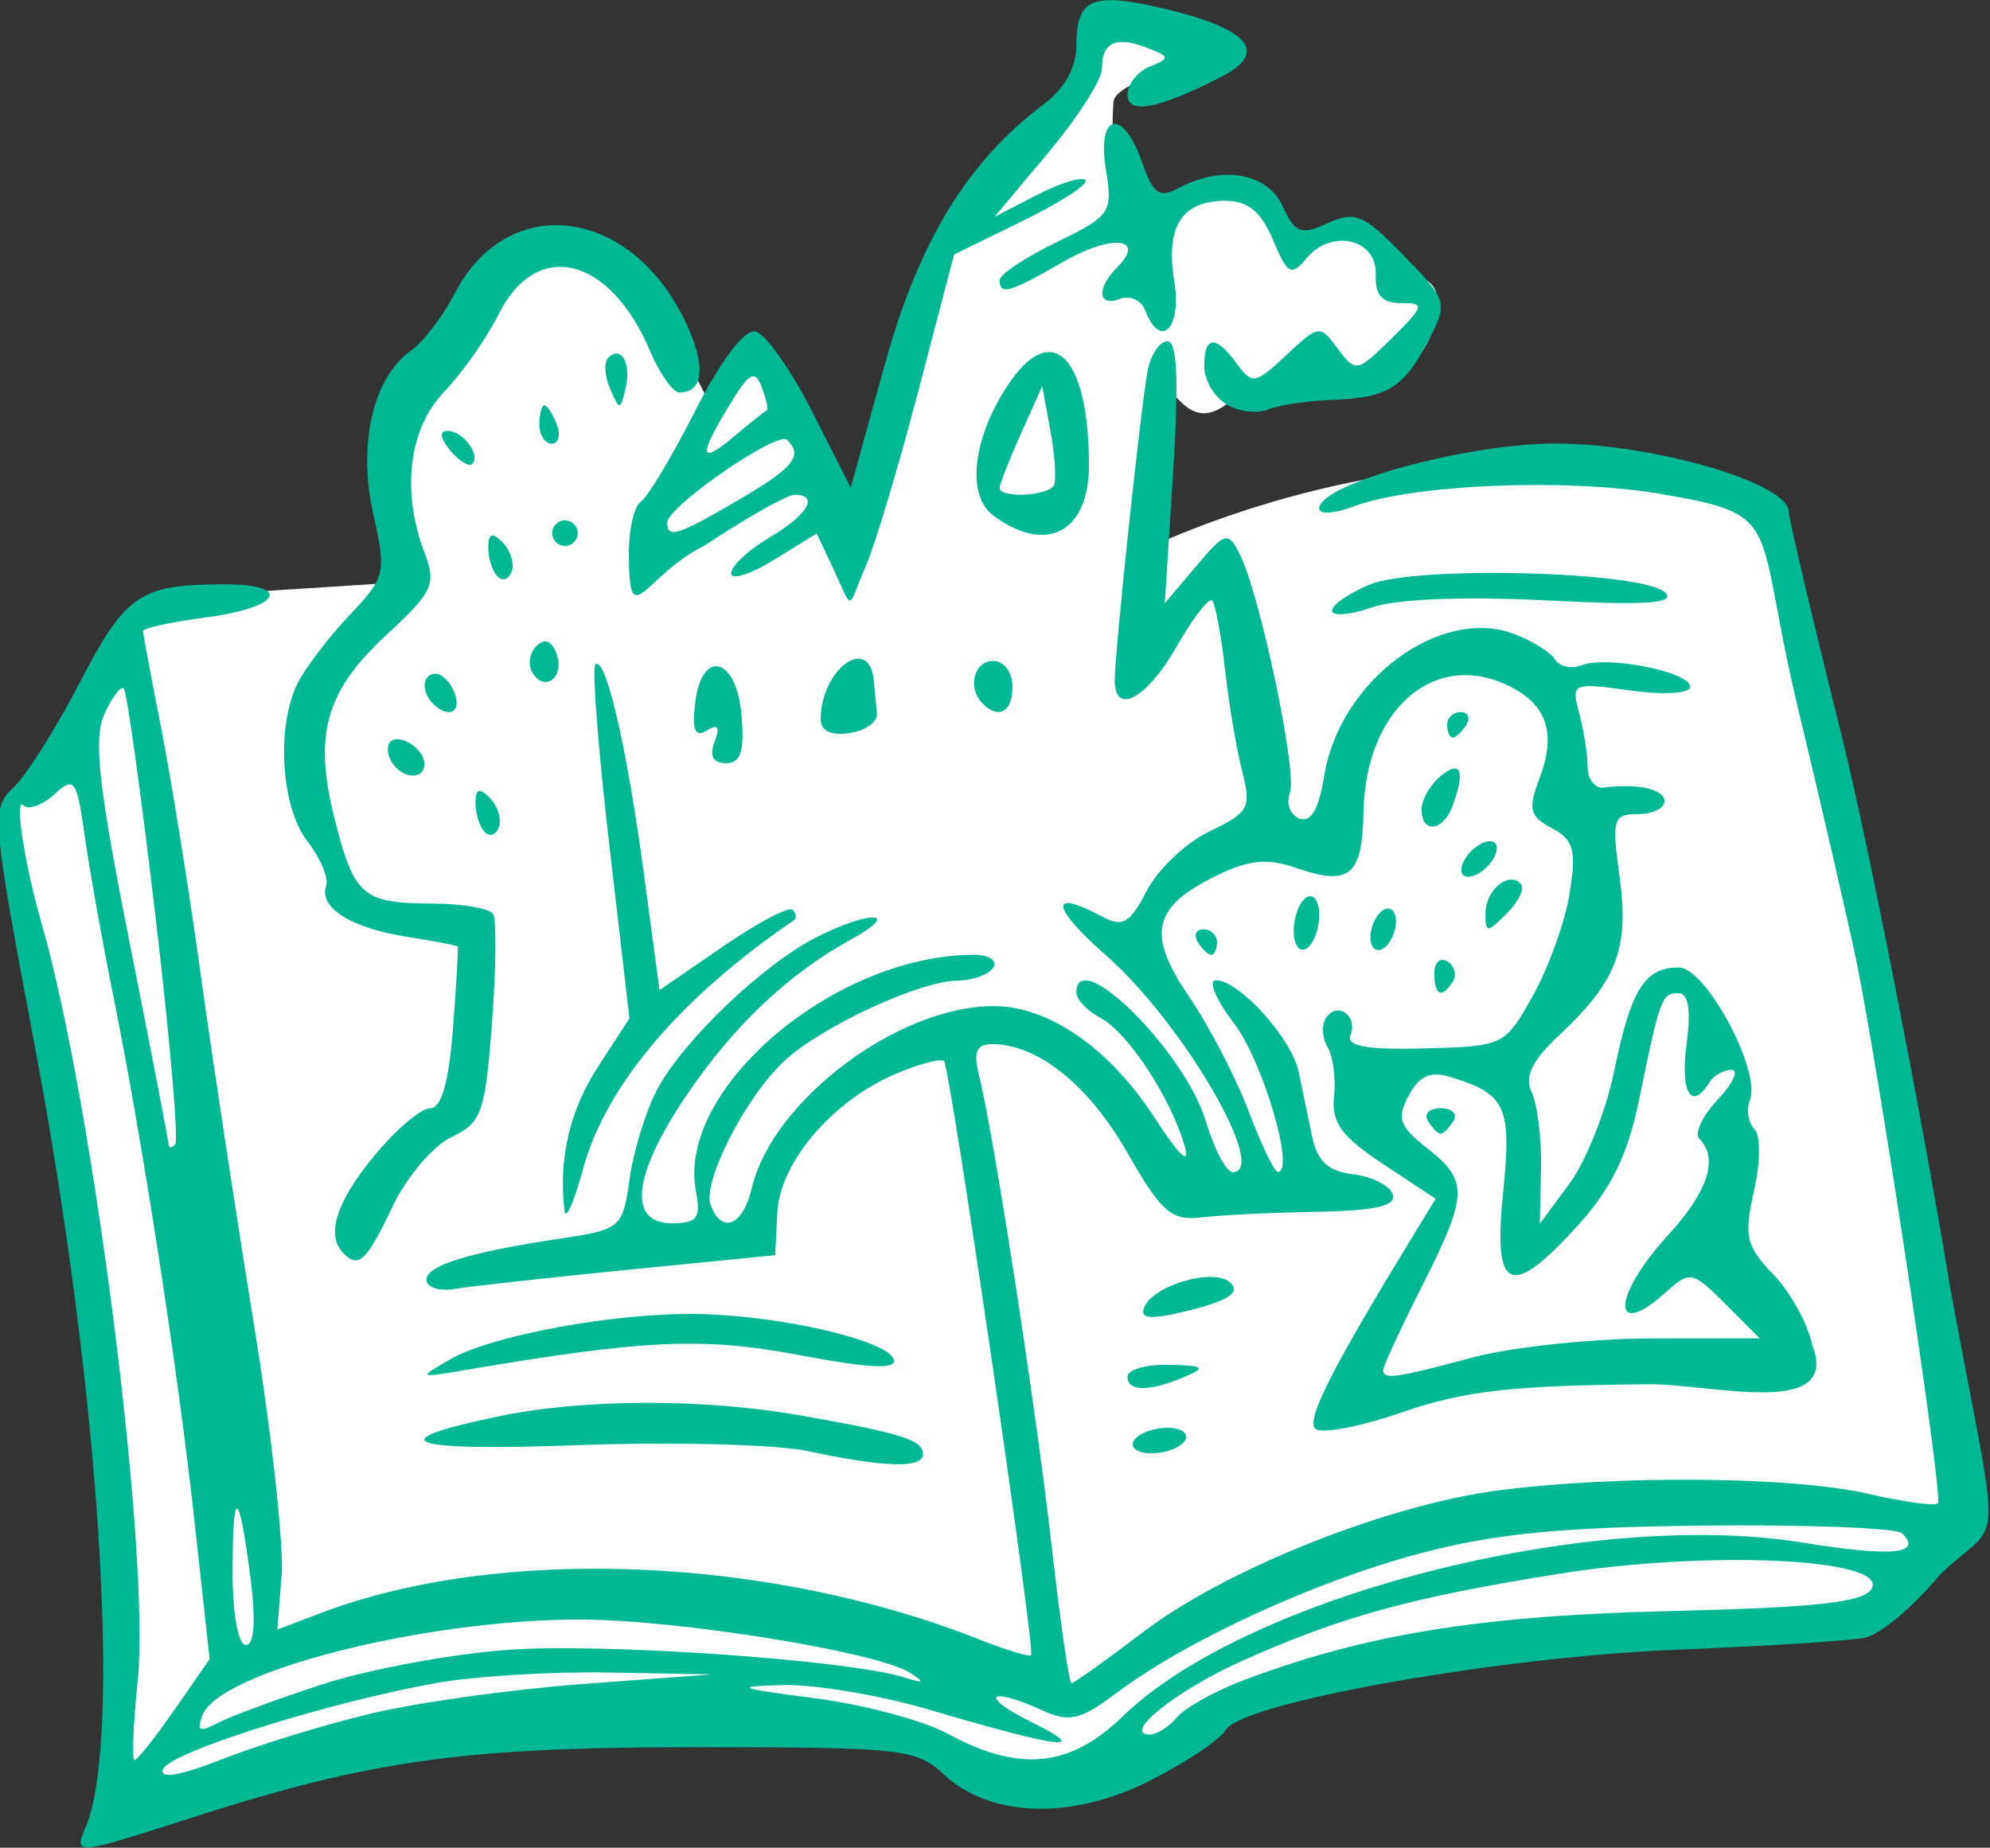 <?xml version="1.0" ?><svg height="190.537mm" viewBox="0 0 205.177 190.537" width="205.177mm" xmlns="http://www.w3.org/2000/svg">
    <rect x="0" y="0" width="205.177" height="190.537" fill="#333333" stroke="none"/>
    <path d="m 493.073,83.099 c 0,0 0.868,-7.451 -0.342,-17.199 -1.206,-9.715 -3.147,-19.26 -3.147,-19.26 l 5.116,-7.663 8.996,-0.578 c 0,0 -1.5,-4.036 0.056,-6.869 1.556,-2.832 5.104,-5.108 5.104,-5.108 0,0 2.037,-0.237 3.136,0.865 1.099,1.102 2.823,4.692 2.823,4.692 l 1.777,-2.066 3.66,6.726 3.34,-10.007 4.523,-6.327 0.858,-2.441 4.257,1.401 c -1.308,0.639 -3.909,1.208 -3.925,1.916 -0.203,2.71 0.694,2.822 1.041,4.233 0,0 1.797,-1.813 3.284,-1.473 1.488,0.34 1.808,2.565 1.808,2.565 0,0 1.122,-0.958 2.449,-0.886 1.328,0.072 1.511,1.813 1.511,1.813 0,0 1.694,-0.35 1.511,1.112 -0.183,1.463 -0.813,2.307 -2.197,2.41 -1.385,0.103 -5.349,1.051 -5.349,1.051 -1.131,0.842 -1.663,-0.128 -2.294,-0.8 l -0.94,6.155 c 0,0 6.111,-3.11 13.264,-3.162 7.153,-0.051 9.264,1.568 9.264,1.568 0,0 5.672,23.059 5.798,27.961 0.126,4.902 1.111,8.219 1.111,8.219 l -3.228,3.944 c 0,0 -9.27,0.175 -12.795,0.762 -3.525,0.587 -10.47,2.171 -10.47,2.171 0,0 -1.798,2.732 -4.751,2.896 -2.953,0.165 -2.662,-1.202 -6.919,-1.83 -4.257,-0.628 -9.874,-0.667 -15.348,-0.134 -5.26,0.512 -11.545,2.724 -11.545,2.724 z" fill="#FFFFFF" transform="translate(176.739,-136.75) matrix(2.875,0,0,2.875,-1583.689,86.408)"/>
    <path d="m 492.448,83.049 c 1.314,-3.168 0.495,-15.697 -1.834,-28.056 -1.534,-8.143 -1.563,-8.484 -0.764,-9.229 0.456,-0.425 1.532,-2.127 2.39,-3.783 1.633,-3.149 2.149,-3.503 5.13,-3.514 2.508,-0.009 2.103,0.828 -0.573,1.183 -1.261,0.167 -2.292,0.389 -2.292,0.494 0,0.104 0.293,1.677 0.651,3.494 0.358,1.818 0.994,5.781 1.413,8.807 0.419,3.026 1.279,8.681 1.911,12.567 0.632,3.886 1.079,7.938 0.994,9.006 l -0.155,1.94 1.605,-0.607 c 6.376,-2.412 16.033,-2.02 23.555,0.958 0.977,0.387 1.82,0.643 1.873,0.569 0.155,-0.215 -2.904,-21.09 -3.122,-21.308 -0.109,-0.109 -0.892,0.098 -1.738,0.459 -2.275,0.972 -4.151,3.174 -4.242,4.977 l -0.077,1.525 -5.259,0.522 c -2.892,0.287 -5.691,0.597 -6.22,0.688 -0.529,0.091 -0.989,-0.041 -1.023,-0.293 -0.071,-0.526 1.453,-1.01 4.735,-1.502 2.25,-0.338 2.297,-0.378 2.55,-2.172 0.142,-1.005 0.589,-2.447 0.994,-3.203 0.936,-1.749 3.817,-4.495 5.718,-5.451 1.96,-0.986 3.046,-0.913 1.235,0.083 -2.28,1.254 -4.241,3.115 -5.937,5.635 -1.904,2.829 -2.092,4.547 -0.497,4.547 0.908,0 1.047,-0.185 0.863,-1.15 -0.7,-3.66 4.969,-8.478 9.976,-8.478 0.534,0 0.843,0.206 0.687,0.458 -0.156,0.252 -0.735,0.463 -1.288,0.469 -1.36,0.014 -4.885,1.651 -6.207,2.884 -1.4,1.304 -2.953,4.352 -2.638,5.174 0.403,1.05 1.153,0.735 1.473,-0.618 0.741,-3.134 5.234,-6.52 8.66,-6.527 1.987,-0.004 4.167,1.505 5.785,4.005 0.874,1.349 1.286,1.742 1.084,1.033 -0.493,-1.732 -2.029,-4.08 -3.013,-4.607 -0.482,-0.258 -0.876,-0.668 -0.876,-0.911 0,-1.753 3.891,2.104 4.638,4.597 0.303,1.011 0.738,1.838 0.968,1.838 1.326,0 -1.793,-5.352 -4.516,-7.749 -2.014,-1.773 -2.09,-2.447 -0.158,-1.413 0.729,0.39 0.989,0.238 1.595,-0.934 0.398,-0.77 1.413,-1.729 2.255,-2.13 1.409,-0.672 1.501,-0.844 1.162,-2.161 -0.203,-0.787 -0.48,-2.437 -0.617,-3.668 -0.137,-1.23 -0.343,-2.331 -0.459,-2.447 -0.115,-0.115 -0.691,0.632 -1.278,1.66 -1.062,1.86 -2.214,2.487 -2.214,1.206 0,-1.04 0.951,-9.977 1.185,-11.135 0.115,-0.567 0.433,-1.032 0.708,-1.032 0.347,0 0.408,1.434 0.201,4.699 l -0.298,4.699 1.117,-1.322 c 1.044,-1.236 1.145,-1.266 1.559,-0.458 0.735,1.434 2.088,7.859 1.808,8.588 -0.144,0.375 0.011,0.786 0.344,0.914 0.413,0.158 0.696,-0.33 0.888,-1.531 0.545,-3.406 4.156,-6.099 6.82,-5.086 0.642,0.244 1.298,0.654 1.456,0.911 0.159,0.257 0.593,0.35 0.965,0.207 0.917,-0.352 3.879,0.236 3.879,0.77 0,0.247 -0.907,0.305 -2.136,0.136 -2.085,-0.286 -2.129,-0.267 -1.84,0.811 0.162,0.607 0.298,1.474 0.302,1.926 0.004,0.452 0.264,0.789 0.579,0.748 1.229,-0.16 2.178,0.055 2.178,0.493 0,0.252 -0.432,0.458 -0.96,0.458 -0.886,0 -0.936,0.173 -0.65,2.252 0.352,2.562 -0.096,3.739 -2.159,5.67 -0.995,0.932 -1.261,1.487 -0.989,2.063 0.205,0.434 0.354,1.67 0.33,2.749 l -0.043,1.96 1.07,-1.45 c 0.588,-0.797 1.307,-2.608 1.597,-4.024 0.6,-2.929 1.093,-3.72 2.316,-3.72 0.971,0 2.958,3.701 2.553,4.757 -0.134,0.348 -0.063,0.814 0.157,1.034 0.228,0.228 0.222,1.189 -0.013,2.232 -0.366,1.623 -0.286,1.965 0.702,2.996 0.613,0.64 1.238,1.776 1.387,2.523 1.035,2.667 -3.632,1.39 -5.838,1.407 -4.913,0.039 -6.648,0.235 -8.86,1.003 -1.513,0.525 -2.918,0.79 -3.121,0.59 -0.33,-0.325 0.57,-2.109 3.419,-6.777 l 0.896,-1.468 -1.884,-1.247 c -1.5,-0.992 -1.859,-1.488 -1.76,-2.43 0.068,-0.651 -0.035,-1.441 -0.23,-1.756 -0.195,-0.315 -0.224,-0.783 -0.066,-1.039 0.387,-0.627 1.158,-0.11 0.887,0.595 -0.156,0.407 0.564,0.538 2.656,0.483 2.844,-0.075 2.88,-0.093 3.889,-1.901 0.56,-1.004 1.151,-2.652 1.312,-3.663 0.248,-1.551 0.149,-1.915 -0.637,-2.336 -0.805,-0.431 -0.864,-0.674 -0.435,-1.81 0.618,-1.638 0.239,-2.682 -1.213,-3.343 -2.641,-1.203 -5.039,0.948 -5.108,4.582 -0.043,2.296 -0.499,2.667 -2.448,1.987 -0.976,-0.34 -1.664,-0.277 -2.761,0.255 -2.357,1.141 -2.589,2.105 -1.053,4.361 0.728,1.069 1.693,2.924 2.144,4.122 0.451,1.198 0.922,2.178 1.046,2.178 0.634,0 -0.533,-3.969 -1.564,-5.32 -0.653,-0.856 -0.947,-1.557 -0.654,-1.557 0.831,0 2.723,2.095 2.966,3.285 0.121,0.589 0.336,1.625 0.478,2.302 0.191,0.909 0.579,1.268 1.484,1.375 0.673,0.08 1.309,0.403 1.413,0.718 0.136,0.415 -0.615,0.588 -2.716,0.625 -1.597,0.029 -3.463,0.119 -4.147,0.2 -1.083,0.129 -1.429,-0.175 -2.675,-2.353 -1.372,-2.397 -3.198,-3.86 -4.82,-3.86 -0.576,0 -0.692,0.27 -0.481,1.114 0.525,2.093 2.046,11.947 2.605,16.882 0.307,2.711 0.627,4.929 0.711,4.929 0.084,0 1.241,-0.827 2.57,-1.838 2.963,-2.254 8.738,-4.558 12.732,-5.079 4.292,-0.56 10.563,-0.504 13.259,0.118 1.279,0.295 2.41,0.45 2.514,0.344 0.194,-0.198 -2.086,-15.35 -2.926,-19.449 -0.259,-1.261 -1.241,-5.536 -2.164,-9.365 -1.518,-6.466 -0.4,-6.64 -4.899,-7.399 -3.369,-0.568 -8.894,-0.334 -10.999,0.466 -0.662,0.252 -1.204,0.282 -1.204,0.066 0,-0.882 5.272,-2.332 8.482,-2.332 3.476,0 8.306,1.402 8.355,2.426 0.014,0.302 0.852,3.85 1.861,7.885 1.009,4.035 3.006,14.285 3.941,20.027 1.868,10.047 1.893,8.039 -0.385,10.241 -0.925,1.129 -2.133,2.144 -2.684,2.255 -0.551,0.111 -3.581,0.304 -6.733,0.429 -6.366,0.252 -15.611,1.896 -16.187,2.878 -0.203,0.347 -1.427,1.166 -2.72,1.821 -2.8,1.419 -5.74,1.327 -7.399,-0.232 -0.968,-0.91 -1.52,-0.97 -8.882,-0.97 -8.34,0 -11.659,0.465 -18.09,2.532 -4.208,1.353 -4.221,1.354 -3.798,0.333 z m 10.278,-4.088 c 1.657,-0.392 5.076,-0.866 7.598,-1.053 l 4.585,-0.339 -3.72,-0.068 c -2.046,-0.037 -4.831,0.134 -6.19,0.38 -3.955,0.717 -9.543,2.484 -9.778,3.091 -0.14,0.361 0.618,0.23 2.138,-0.369 1.295,-0.51 3.71,-1.249 5.367,-1.641 z m -7.089,-0.13 1.255,-1.812 -0.544,-4.951 c -0.605,-5.511 -1.873,-13.702 -2.931,-18.935 -0.382,-1.891 -0.834,-4.428 -1.005,-5.638 -0.287,-2.039 -0.367,-2.147 -1.094,-1.489 -0.431,0.39 -0.924,0.57 -1.096,0.398 -0.345,-0.345 0.021,2.066 0.638,4.207 1.847,6.407 3.913,22.659 3.453,27.165 -0.161,1.576 -0.212,2.866 -0.113,2.866 0.099,0 0.745,-0.815 1.435,-1.812 z m 33.996,0.246 c 4.446,-4.318 16.741,-7.469 24.351,-6.241 3.25,0.524 4.358,0.422 3.599,-0.331 -0.191,-0.189 -3.371,-0.313 -7.068,-0.275 -5.134,0.052 -7.549,0.289 -10.226,1 -3.747,0.997 -8.369,3.122 -10.864,4.997 -1.301,0.977 -1.701,1.073 -2.658,0.637 -1.964,-0.895 -2.31,-0.529 -0.396,0.418 2.195,1.086 1.046,0.947 -3.658,-0.444 -1.76,-0.52 -4.132,-0.92 -5.273,-0.888 -1.788,0.05 -1.634,0.114 1.126,0.468 1.76,0.225 3.926,0.804 4.814,1.287 2.548,1.384 4.37,1.201 6.252,-0.627 z m -28.735,-1.142 c 1.625,-0.532 4.616,-1.093 6.648,-1.245 3.438,-0.258 12.271,0.356 14.275,0.992 0.693,0.22 0.735,0.184 0.194,-0.168 -1.156,-0.752 -8.358,-1.914 -11.861,-1.914 -5.574,0 -12.917,1.864 -13.519,3.432 -0.215,0.561 -0.103,0.624 0.517,0.293 0.436,-0.232 2.121,-0.858 3.746,-1.39 z m 30.695,1.163 c 0.287,-0.345 1.395,-0.954 2.463,-1.354 4.362,-1.63 8.444,-2.286 15.222,-2.448 5.247,-0.125 6.945,-0.313 7.217,-0.8 0.614,-1.097 -5.898,-1.395 -11.328,-0.519 -5.262,0.849 -7.684,1.517 -11.233,3.1 -2.352,1.049 -4.358,2.648 -3.322,2.648 0.252,0 0.693,-0.283 0.98,-0.628 z m -33.237,-4.989 c -0.415,-3.252 -0.641,-3.32 -0.641,-0.191 0,1.484 0.203,2.598 0.474,2.598 0.305,0 0.365,-0.857 0.167,-2.407 z m 43.832,-7.909 c 1.387,-0.372 4.271,-0.679 6.408,-0.682 l 3.887,-0.005 -1.233,-1.233 c -1.166,-1.166 -1.279,-1.191 -2.089,-0.458 -2.014,1.823 -1.998,0.207 0.021,-1.994 1.445,-1.576 1.835,-2.768 1.134,-3.469 -0.188,-0.188 0.108,-0.822 0.659,-1.408 0.551,-0.586 0.771,-1.066 0.49,-1.066 -0.281,0 -0.639,0.206 -0.795,0.458 -0.638,1.032 -1.044,0.345 -0.813,-1.375 0.165,-1.229 0.07,-1.834 -0.287,-1.834 -0.605,0 -0.66,0.147 -1.416,3.829 -0.401,1.952 -0.991,3.17 -2.166,4.47 -2.441,2.702 -3.077,2.436 -2.711,-1.131 0.317,-3.09 0.111,-3.549 -1.864,-4.154 -0.745,-0.228 -1.136,-0.059 -1.52,0.657 -0.439,0.819 -0.339,1.103 0.66,1.889 1.496,1.177 1.477,1.664 -0.2,4.985 -0.757,1.499 -1.375,2.834 -1.375,2.967 0,0.36 0.436,0.299 3.209,-0.445 z m -1.605,-8.482 c -0.156,-0.252 0.051,-0.458 0.458,-0.458 0.408,0 0.614,0.206 0.458,0.458 -0.156,0.252 -0.362,0.458 -0.458,0.458 -0.096,0 -0.303,-0.206 -0.458,-0.458 z m -45.635,-7.359 c -0.517,-4.38 -1.027,-8.05 -1.133,-8.155 -0.106,-0.106 -0.42,0.307 -0.697,0.917 -0.4,0.879 -0.214,2.577 0.9,8.18 0.773,3.889 1.405,7.165 1.405,7.28 0,0.115 0.105,0.103 0.233,-0.025 0.128,-0.128 -0.19,-3.816 -0.708,-8.196 z m 23.399,19.2 c -1.135,-0.241 -4.822,-0.338 -8.194,-0.215 -6.255,0.228 -7.245,-0.124 -2.902,-1.031 3.062,-0.639 7.382,-0.649 10.897,-0.023 3.606,0.642 4.325,0.871 4.325,1.381 0,0.515 -1.35,0.479 -4.126,-0.111 z m 11.691,-0.378 c 0.156,-0.252 0.696,-0.458 1.2,-0.458 0.504,0 0.789,0.206 0.634,0.458 -0.156,0.252 -0.696,0.458 -1.2,0.458 -0.504,0 -0.789,-0.206 -0.634,-0.458 z m -0.229,-2.292 c 0,-0.252 0.671,-0.444 1.49,-0.426 1.249,0.027 1.342,0.096 0.573,0.426 -1.267,0.544 -2.063,0.544 -2.063,0 z m -24.297,-0.618 c 1.491,-0.868 5.958,-1.686 8.907,-1.63 2.95,0.056 6.781,0.944 7.006,1.624 0.123,0.372 -0.845,0.33 -3.374,-0.148 -3.473,-0.656 -5.557,-0.561 -12.084,0.55 -1.59,0.271 -1.594,0.267 -0.456,-0.396 z m 24.883,-1.831 c 0.273,-0.822 2.539,-1.486 3.112,-0.912 0.341,0.341 -0.076,0.627 -1.402,0.964 -1.407,0.357 -1.842,0.344 -1.71,-0.052 z m -28.707,-1.982 c -0.637,-0.637 -0.258,-1.836 1.103,-3.487 0.775,-0.94 1.678,-1.709 2.008,-1.709 0.406,0 0.67,-0.924 0.82,-2.866 0.121,-1.576 0.198,-2.897 0.17,-2.936 -0.028,-0.039 -0.86,-0.198 -1.85,-0.354 -1.985,-0.312 -3.14,-1.046 -2.869,-1.822 0.097,-0.277 -0.206,-0.996 -0.672,-1.598 -0.957,-1.233 -1.128,-4.153 -0.335,-5.699 0.282,-0.551 1.116,-1.639 1.852,-2.418 1.284,-1.358 1.319,-1.507 0.846,-3.614 -0.561,-2.505 -0.013,-4.902 1.339,-5.857 0.447,-0.316 1.156,-1.239 1.574,-2.051 1.896,-3.68 6.312,-3.142 8.282,1.011 0.745,1.57 0.663,2.529 -0.216,2.529 -0.234,0 -0.709,-0.671 -1.056,-1.49 -1.441,-3.405 -4.067,-4.042 -5.428,-1.316 -0.426,0.852 -1.302,2.102 -1.949,2.776 -1.278,1.334 -1.55,3.568 -0.705,5.791 0.425,1.117 0.296,1.397 -1.341,2.908 -2.218,2.047 -2.656,3.597 -1.882,6.649 0.698,2.752 0.995,3.006 3.529,3.015 1.057,0.004 2.024,0.173 2.149,0.376 0.125,0.203 0.107,1.96 -0.04,3.904 -0.245,3.237 -0.368,3.583 -1.462,4.102 -0.657,0.311 -1.607,1.436 -2.111,2.498 -0.927,1.953 -1.203,2.214 -1.758,1.66 z m 7.929,-1.528 c -0.216,-1.867 0.189,-3.599 1.207,-5.163 l 1.123,-1.725 -0.723,-6.236 c -0.398,-3.43 -0.623,-6.335 -0.502,-6.456 0.362,-0.362 1.13,2.928 1.735,7.441 l 0.568,4.234 2.268,-1.56 c 1.247,-0.858 2.375,-1.452 2.507,-1.32 0.132,0.132 0.153,0.298 0.048,0.37 -4.112,2.811 -6.765,5.948 -7.575,8.957 -0.318,1.18 -0.613,1.836 -0.657,1.458 z m 31.195,-8.509 c 0,-0.393 0.21,-0.585 0.466,-0.427 0.256,0.158 0.347,0.48 0.202,0.715 -0.393,0.636 -0.668,0.517 -0.668,-0.288 z m -8.482,-1.119 c -0.156,-0.252 -0.065,-0.458 0.202,-0.458 0.267,0 0.486,0.206 0.486,0.458 0,0.252 -0.091,0.458 -0.202,0.458 -0.111,0 -0.33,-0.206 -0.486,-0.458 z m 3.439,-0.404 c 0,-0.504 0.206,-1.044 0.458,-1.2 0.252,-0.156 0.458,0.129 0.458,0.634 0,0.504 -0.206,1.044 -0.458,1.2 -0.252,0.156 -0.458,-0.129 -0.458,-0.634 z m 2.751,0.229 c 0,-0.378 0.206,-0.815 0.458,-0.971 0.252,-0.156 0.458,0.026 0.458,0.404 0,0.378 -0.206,0.815 -0.458,0.971 -0.252,0.156 -0.458,-0.026 -0.458,-0.404 z m 4.126,-0.846 c 0,-0.836 0.813,-1.528 1.264,-1.077 0.157,0.157 -0.063,0.635 -0.489,1.061 -0.715,0.715 -0.775,0.716 -0.775,0.016 z m -0.831,-1.759 c 0.11,-0.331 0.471,-0.692 0.802,-0.802 0.344,-0.115 0.516,0.057 0.401,0.401 -0.11,0.331 -0.471,0.692 -0.802,0.802 -0.344,0.115 -0.516,-0.057 -0.401,-0.401 z m -35.055,-1.165 c -0.184,-0.184 -0.334,-0.651 -0.334,-1.037 0,-0.516 0.136,-0.567 0.51,-0.193 0.281,0.281 0.431,0.747 0.334,1.037 -0.097,0.29 -0.326,0.377 -0.51,0.193 z m 33.594,-0.813 c 0,-0.347 0.309,-0.888 0.688,-1.202 0.729,-0.605 0.895,-0.156 0.409,1.109 -0.342,0.892 -1.097,0.957 -1.097,0.094 z m -36.927,-1.691 c -0.166,-0.269 -0.192,-0.599 -0.058,-0.734 0.328,-0.328 1.223,0.25 1.223,0.791 0,0.586 -0.792,0.547 -1.165,-0.058 z m 11.573,-0.732 c 0.205,-0.535 0.122,-0.657 -0.279,-0.41 -0.416,0.257 -0.531,-0.004 -0.422,-0.956 0.229,-2.006 1.493,-1.696 1.668,0.41 0.108,1.299 -0.029,1.719 -0.559,1.719 -0.465,0 -0.603,-0.256 -0.408,-0.763 z m 3.805,-0.807 c 0,-1.782 1.737,-3.069 1.903,-1.41 0.038,0.378 0.089,0.925 0.115,1.215 0.025,0.29 -0.418,0.598 -0.986,0.685 -0.657,0.1 -1.032,-0.078 -1.032,-0.49 z m 22.466,0.195 c 0,-0.252 0.218,-0.458 0.486,-0.458 0.267,0 0.358,0.206 0.202,0.458 -0.156,0.252 -0.374,0.458 -0.486,0.458 -0.111,0 -0.202,-0.206 -0.202,-0.458 z m -36.373,-0.764 c -0.438,-0.438 -0.377,-1.07 0.104,-1.07 0.225,0 0.528,0.309 0.673,0.688 0.268,0.699 -0.22,0.939 -0.777,0.382 z m 19.715,0 c -0.558,-0.558 -0.316,-1.528 0.382,-1.528 0.382,0 0.688,0.408 0.688,0.917 0,0.913 -0.489,1.193 -1.07,0.611 z m -16.143,-1.102 c -0.172,-0.278 -0.111,-0.708 0.137,-0.955 0.293,-0.293 0.543,-0.205 0.719,0.255 0.321,0.836 -0.405,1.43 -0.856,0.701 z m 28.675,-2.228 c 0,-0.208 0.608,-0.631 1.35,-0.938 1.671,-0.692 9.836,-0.472 10.593,0.286 0.395,0.396 -0.666,0.465 -4.281,0.281 -2.934,-0.15 -5.362,-0.051 -6.234,0.253 -0.785,0.274 -1.428,0.327 -1.428,0.119 z m -25.217,-2.089 c 0,-0.856 0.193,-1.675 0.428,-1.821 0.235,-0.145 1.11,-1.607 1.944,-3.249 0.923,-1.818 1.768,-2.935 2.161,-2.857 0.355,0.07 1.27,1.359 2.033,2.864 l 1.388,2.737 1.217,-4.398 c 1.238,-4.473 2.966,-7.297 5.737,-9.378 0.722,-0.542 1.139,-1.31 1.139,-2.095 0,-1.69 0.581,-1.924 3.208,-1.294 3.011,0.722 3.696,1.563 1.982,2.435 -2.287,1.164 -3.356,1.363 -3.356,0.625 0,-0.368 0.361,-0.817 0.802,-0.997 0.736,-0.3 0.726,-0.357 -0.115,-0.679 -1.11,-0.426 -1.605,-0.192 -1.605,0.758 0,0.391 -0.867,1.747 -1.927,3.013 l -1.927,2.301 1.511,-0.781 c 0.831,-0.43 1.619,-0.673 1.752,-0.54 0.133,0.133 -0.873,0.788 -2.235,1.456 l -2.476,1.214 -1.279,4.882 c -0.703,2.685 -1.546,5.501 -1.872,6.258 -0.711,1.62 -0.431,1.721 -1.185,0.121 l -0.591,-1.255 -1.534,0.948 c -0.844,0.521 -1.534,0.737 -1.534,0.478 0,-0.258 0.619,-0.836 1.375,-1.282 1.378,-0.814 1.797,-1.532 0.895,-1.532 -0.264,0 -1.709,0.816 -3.209,1.812 -2.216,1.096 -2.729,3.265 -2.729,0.256 z m 3.93,-1.883 c 1.991,-1.167 2.321,-1.576 1.74,-2.157 -0.336,-0.336 -4.295,2.397 -4.295,2.966 0,0.589 0.368,0.473 2.555,-0.809 z m 1.009,-3.21 c 0.069,-0.03 -0.009,-0.404 -0.173,-0.832 -0.248,-0.647 -0.444,-0.54 -1.157,0.633 -1.132,1.862 -1.083,2.179 0.173,1.121 0.567,-0.478 1.088,-0.893 1.157,-0.922 z m -9.649,5.957 c -0.184,-0.184 -0.334,-0.651 -0.334,-1.037 0,-0.516 0.136,-0.567 0.51,-0.193 0.281,0.281 0.431,0.747 0.334,1.037 -0.097,0.29 -0.326,0.377 -0.51,0.193 z m 1.958,-1.557 c 0,-0.252 0.206,-0.458 0.458,-0.458 0.252,0 0.458,0.206 0.458,0.458 0,0.252 -0.206,0.458 -0.458,0.458 -0.252,0 -0.458,-0.206 -0.458,-0.458 z m 15.834,-0.619 c -0.98,-0.717 -0.77,-2.739 0.483,-4.652 1.584,-2.417 2.92,-1.135 2.933,2.815 0.008,2.416 -1.509,3.232 -3.416,1.837 z m 2.16,-1.1 c 0.092,-0.189 0.036,-1.066 -0.126,-1.949 l -0.293,-1.605 -0.764,1.705 c -0.42,0.938 -0.764,1.814 -0.764,1.949 0,0.378 1.758,0.288 1.947,-0.1 z m -21.653,-1.25 c -0.362,-0.436 -0.396,-0.699 -0.092,-0.699 0.554,0 1.2,0.87 0.882,1.188 -0.115,0.115 -0.471,-0.105 -0.79,-0.489 z m 3.2,-0.928 c 0,-0.378 0.081,-0.688 0.18,-0.688 0.099,0 0.299,0.309 0.444,0.688 0.145,0.378 0.064,0.688 -0.18,0.688 -0.244,0 -0.444,-0.309 -0.444,-0.688 z m 24.644,-0.723 c -0.441,-0.258 -0.802,-0.871 -0.802,-1.363 0,-1.108 0.407,-1.14 1.173,-0.092 0.549,0.751 0.662,0.731 1.773,-0.312 1.161,-1.09 1.201,-1.095 1.845,-0.229 0.641,0.862 0.693,0.852 1.935,-0.375 1.178,-1.165 1.204,-1.261 0.333,-1.261 -0.683,0 -0.933,-0.284 -0.907,-1.032 0.045,-1.275 -1.591,-1.65 -2.488,-0.57 -0.543,0.654 -0.674,0.581 -1.199,-0.666 -0.427,-1.015 -0.895,-1.4 -1.701,-1.4 -1.574,0 -2.158,0.92 -1.837,2.895 0.275,1.694 -0.497,2.457 -1.044,1.032 -0.139,-0.362 -0.545,-0.547 -0.903,-0.409 -0.789,0.303 -0.854,-0.378 -0.107,-1.125 1.074,-1.074 -0.183,-1.209 -1.925,-0.206 -1.936,1.114 -2.285,1.215 -2.285,0.657 0,-0.202 0.917,-0.813 2.037,-1.357 1.951,-0.948 2.026,-1.059 1.774,-2.613 -0.331,-2.037 0.613,-2.222 1.298,-0.254 0.398,1.142 0.617,1.294 1.321,0.917 1.543,-0.826 3.178,-0.536 3.723,0.658 0.443,0.973 0.643,1.048 1.613,0.606 0.982,-0.447 1.29,-0.317 2.72,1.155 1.578,1.624 1.597,1.689 0.902,3.033 -0.892,1.725 -1.461,2.078 -3.468,2.152 -0.883,0.032 -1.914,0.187 -2.292,0.345 -0.378,0.157 -1.049,0.075 -1.49,-0.183 z m -22.108,-0.558 c -0.196,-0.452 -0.228,-0.951 -0.071,-1.108 0.466,-0.466 0.841,0.188 0.627,1.092 -0.19,0.801 -0.215,0.802 -0.556,0.016 z" fill="#00B894" transform="translate(176.739,-136.75) matrix(2.875,0,0,2.875,-1583.689,86.408)"/>
</svg>